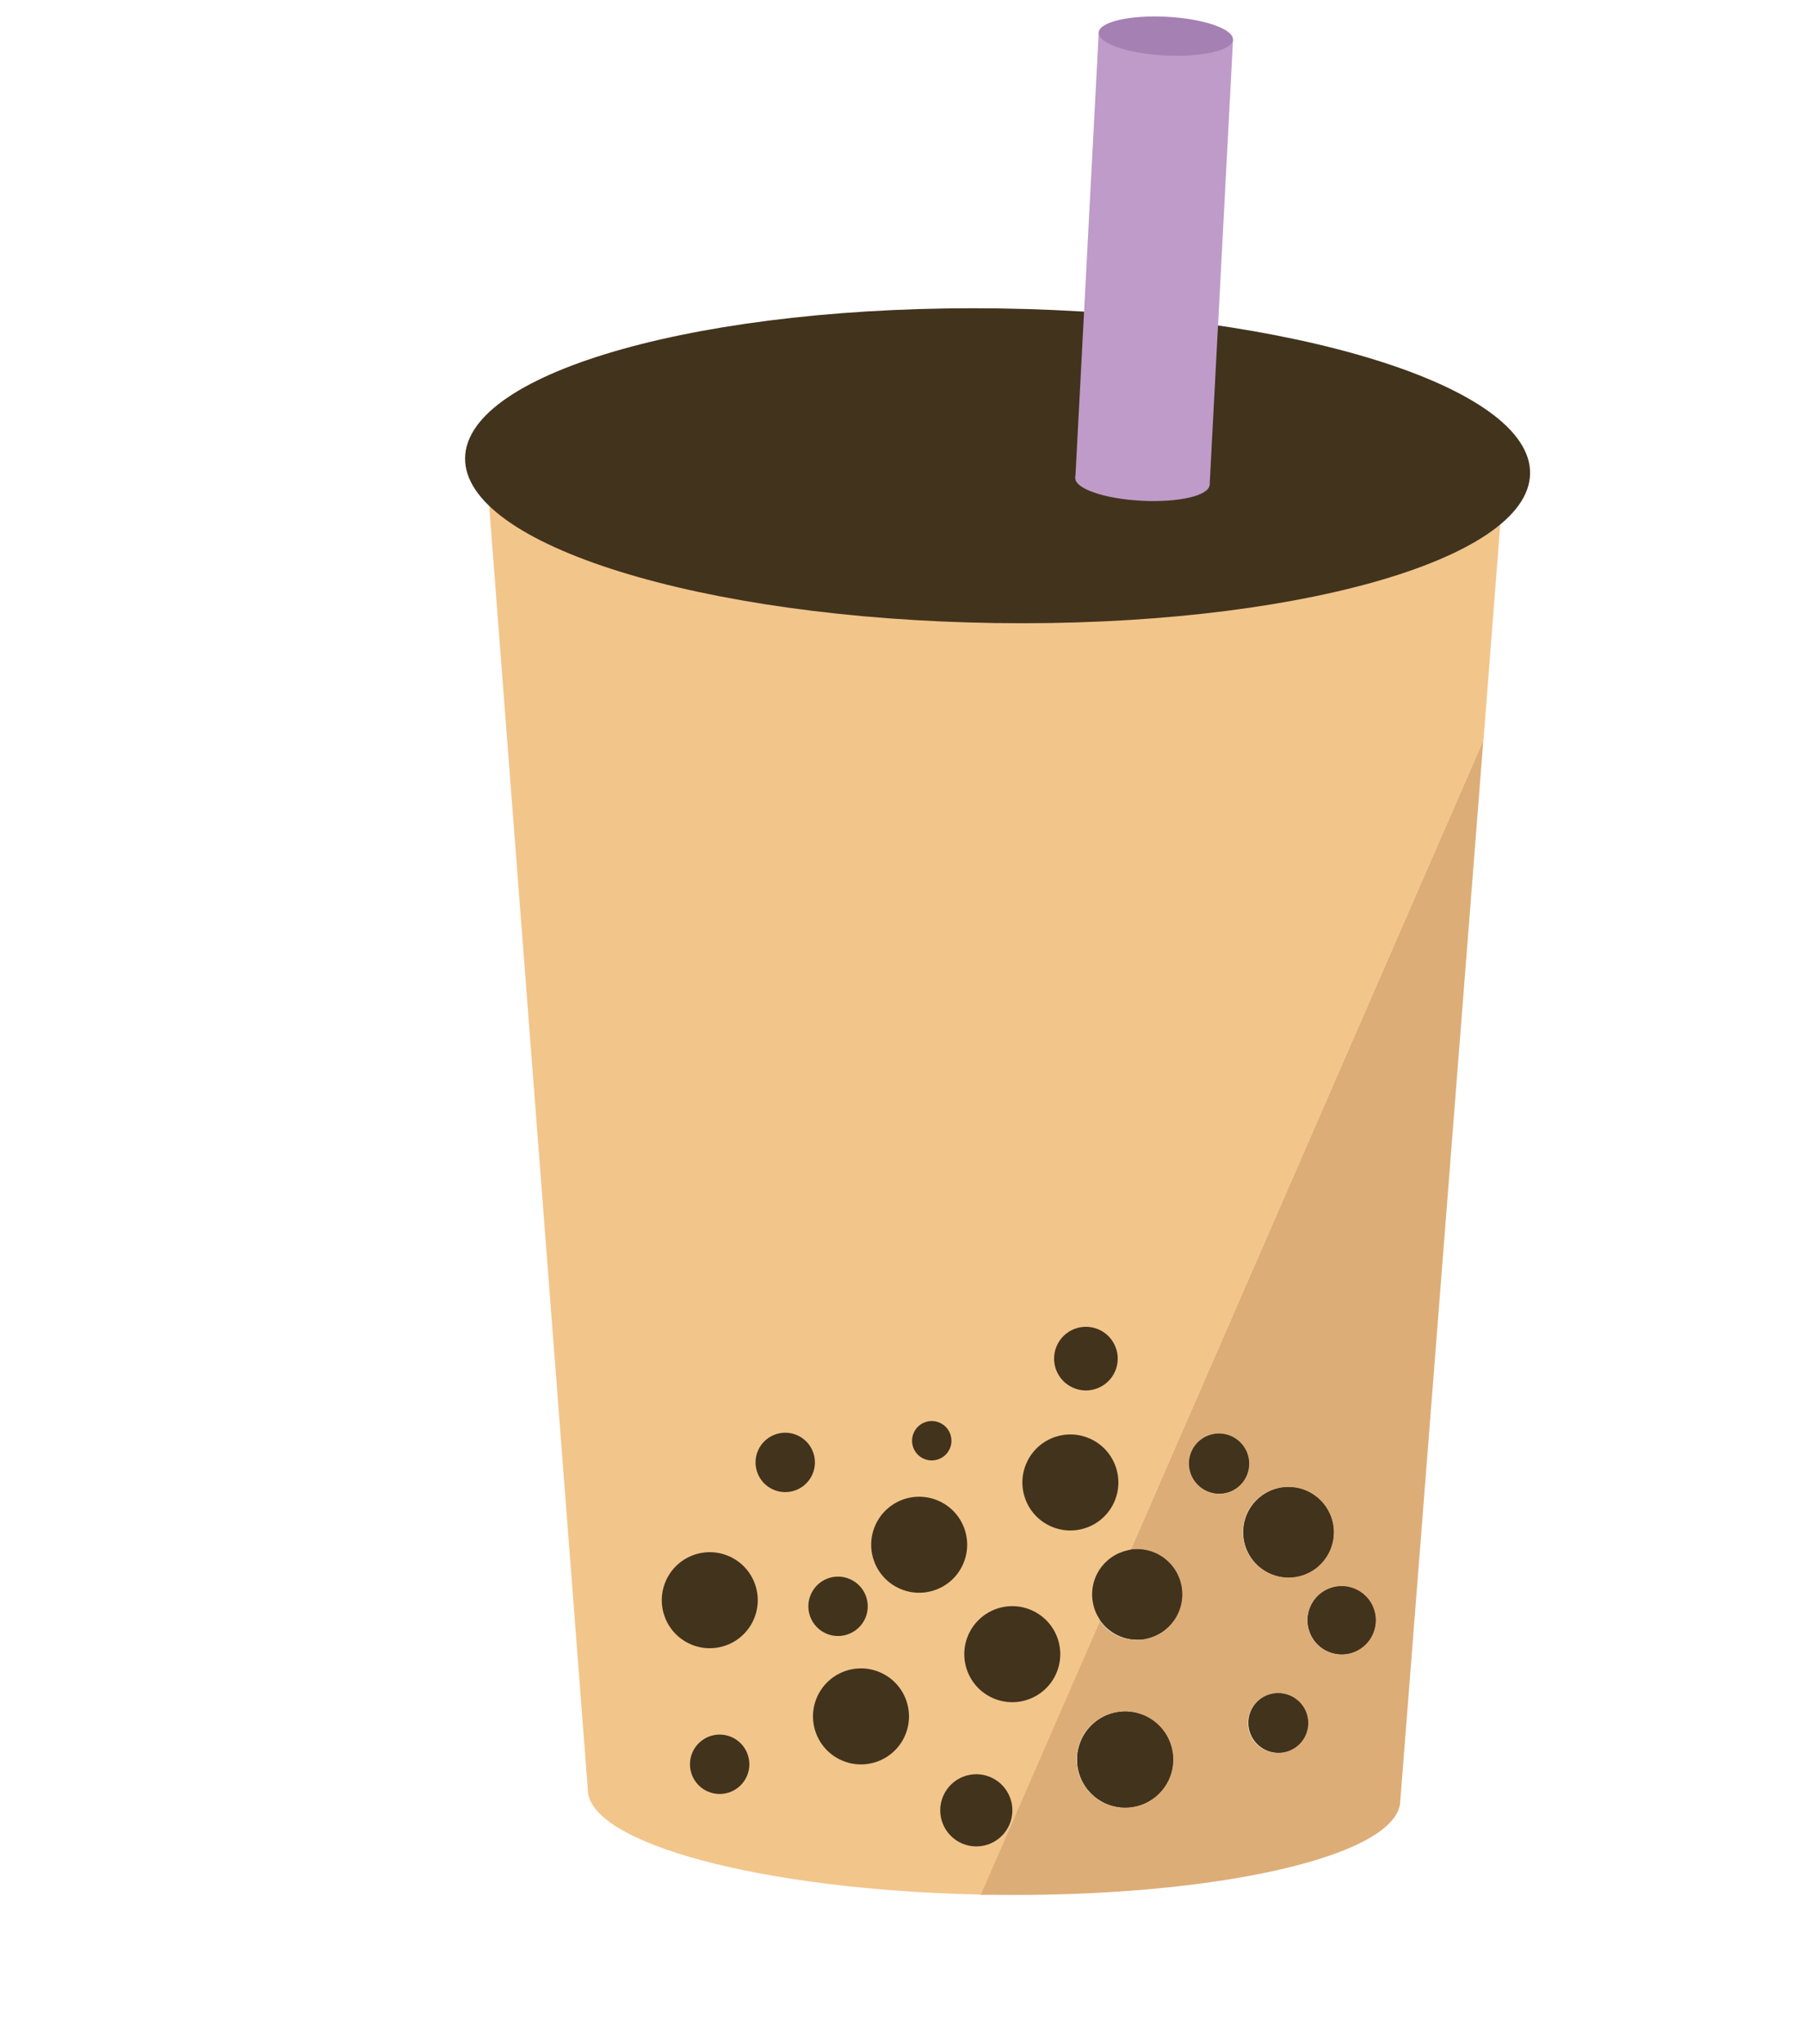 <svg width="91" height="103" viewBox="0 0 91 103" fill="none" xmlns="http://www.w3.org/2000/svg">
<path d="M70.597 90.75L74.784 37.301L56.997 78.117C57.397 78.062 57.805 78.115 58.178 78.269C58.551 78.424 58.876 78.675 59.12 78.997C59.364 79.319 59.517 79.7 59.565 80.101C59.613 80.502 59.553 80.909 59.392 81.279C59.23 81.65 58.974 81.97 58.647 82.208C58.321 82.446 57.937 82.593 57.535 82.633C57.133 82.674 56.728 82.607 56.361 82.439C55.994 82.271 55.678 82.008 55.446 81.678L49.424 95.496L50.01 95.494C61.344 95.641 70.558 93.524 70.597 90.75ZM61.761 75.243C61.468 75.303 61.163 75.275 60.886 75.163C60.609 75.05 60.371 74.858 60.203 74.61C60.036 74.362 59.945 74.071 59.943 73.771C59.941 73.472 60.028 73.179 60.192 72.929C60.357 72.679 60.592 72.484 60.867 72.368C61.143 72.251 61.447 72.219 61.741 72.276C62.034 72.332 62.305 72.474 62.518 72.684C62.731 72.894 62.877 73.163 62.937 73.456C62.979 73.651 62.981 73.852 62.944 74.047C62.908 74.243 62.832 74.429 62.723 74.596C62.613 74.762 62.472 74.905 62.307 75.016C62.142 75.127 61.956 75.204 61.761 75.243V75.243ZM58.741 90.001C58.478 90.402 58.103 90.717 57.662 90.905C57.221 91.094 56.734 91.147 56.262 91.058C55.791 90.969 55.356 90.743 55.014 90.407C54.671 90.072 54.436 89.642 54.337 89.172C54.239 88.703 54.282 88.215 54.461 87.77C54.64 87.325 54.947 86.943 55.343 86.673C55.739 86.402 56.207 86.255 56.686 86.251C57.166 86.246 57.636 86.383 58.038 86.646C58.568 87.002 58.936 87.553 59.063 88.179C59.19 88.805 59.065 89.455 58.716 89.99L58.741 90.001ZM65.41 79.449C64.969 79.542 64.51 79.502 64.091 79.335C63.672 79.167 63.313 78.879 63.058 78.506C62.803 78.134 62.664 77.695 62.66 77.244C62.655 76.793 62.784 76.35 63.03 75.972C63.277 75.594 63.63 75.299 64.045 75.121C64.46 74.945 64.918 74.895 65.361 74.978C65.805 75.061 66.213 75.275 66.535 75.591C66.857 75.906 67.079 76.311 67.171 76.752C67.231 77.045 67.232 77.347 67.175 77.641C67.118 77.935 67.003 78.215 66.837 78.464C66.672 78.713 66.458 78.927 66.21 79.093C65.961 79.26 65.681 79.375 65.388 79.433L65.41 79.449ZM65.67 87.649C65.563 87.815 65.424 87.959 65.262 88.071C65.099 88.184 64.916 88.263 64.722 88.304C64.529 88.345 64.329 88.348 64.135 88.311C63.941 88.275 63.755 88.2 63.59 88.092C63.425 87.984 63.282 87.843 63.171 87.68C63.06 87.516 62.983 87.332 62.944 87.138C62.904 86.944 62.904 86.745 62.942 86.551C62.98 86.357 63.057 86.172 63.167 86.008C63.386 85.68 63.726 85.452 64.112 85.374C64.499 85.295 64.901 85.372 65.231 85.589C65.561 85.805 65.792 86.143 65.874 86.528C65.956 86.914 65.883 87.317 65.67 87.649ZM67.98 83.342C67.647 83.412 67.302 83.381 66.987 83.254C66.672 83.127 66.402 82.909 66.21 82.629C66.019 82.349 65.915 82.017 65.912 81.678C65.909 81.338 66.007 81.006 66.192 80.722C66.379 80.438 66.645 80.215 66.957 80.082C67.27 79.949 67.614 79.912 67.948 79.975C68.282 80.038 68.589 80.199 68.831 80.437C69.073 80.675 69.24 80.98 69.309 81.312C69.395 81.758 69.301 82.22 69.048 82.598C68.795 82.975 68.403 83.237 67.957 83.327L67.98 83.342Z" fill="#DDAD77"/>
<path d="M57.805 82.589C57.368 82.679 56.915 82.639 56.502 82.474C56.088 82.309 55.731 82.027 55.476 81.662L49.454 95.48C38.435 95.254 29.597 92.895 29.634 90.166L24.709 26.112L24.457 22.824L54.251 23.257L56.506 23.292L57.896 23.312L61.038 23.353L75.871 23.568L75.601 26.873L74.791 37.299L57.004 78.115C57.585 78.043 58.171 78.198 58.641 78.547C59.111 78.895 59.429 79.412 59.529 79.988C59.629 80.565 59.503 81.158 59.178 81.645C58.852 82.131 58.352 82.474 57.781 82.602L57.805 82.589Z" fill="#F2C58B"/>
<path d="M59.993 74.075C59.933 73.783 59.96 73.48 60.072 73.204C60.184 72.927 60.375 72.69 60.621 72.523C60.868 72.355 61.158 72.264 61.456 72.262C61.754 72.259 62.046 72.345 62.296 72.508C62.545 72.672 62.74 72.905 62.857 73.18C62.973 73.454 63.006 73.757 62.95 74.049C62.895 74.342 62.754 74.612 62.545 74.825C62.336 75.038 62.069 75.184 61.777 75.245C61.386 75.325 60.978 75.247 60.644 75.028C60.31 74.809 60.076 74.466 59.993 74.075V74.075Z" fill="#F2C58B"/>
<path d="M58.753 90C58.491 90.401 58.117 90.715 57.677 90.903C57.237 91.09 56.751 91.143 56.281 91.055C55.811 90.967 55.377 90.741 55.035 90.407C54.693 90.072 54.458 89.644 54.36 89.176C54.261 88.708 54.304 88.221 54.482 87.777C54.66 87.333 54.965 86.952 55.36 86.681C55.755 86.411 56.221 86.264 56.699 86.258C57.178 86.253 57.647 86.389 58.047 86.65C58.314 86.824 58.544 87.048 58.723 87.311C58.903 87.573 59.029 87.868 59.094 88.179C59.16 88.49 59.163 88.811 59.105 89.124C59.046 89.436 58.926 89.734 58.753 90V90Z" fill="#F2C58B"/>
<path d="M65.427 79.451C64.986 79.544 64.527 79.504 64.108 79.336C63.689 79.168 63.33 78.88 63.075 78.508C62.82 78.136 62.681 77.696 62.676 77.245C62.671 76.794 62.8 76.352 63.047 75.974C63.293 75.596 63.647 75.3 64.061 75.123C64.476 74.946 64.934 74.896 65.378 74.98C65.821 75.063 66.23 75.276 66.552 75.592C66.874 75.908 67.095 76.312 67.188 76.754C67.249 77.046 67.253 77.348 67.198 77.642C67.143 77.937 67.03 78.217 66.867 78.467C66.703 78.718 66.492 78.934 66.245 79.103C65.998 79.271 65.72 79.389 65.427 79.451V79.451Z" fill="#F2C58B"/>
<path d="M65.713 87.656C65.496 87.989 65.156 88.222 64.767 88.304C64.378 88.385 63.972 88.309 63.639 88.092C63.306 87.875 63.073 87.534 62.992 87.145C62.91 86.757 62.986 86.351 63.203 86.018C63.42 85.685 63.761 85.452 64.15 85.37C64.343 85.33 64.541 85.328 64.735 85.364C64.928 85.4 65.112 85.474 65.277 85.582C65.442 85.689 65.584 85.829 65.695 85.991C65.806 86.153 65.885 86.336 65.925 86.529C65.965 86.721 65.968 86.92 65.931 87.114C65.895 87.307 65.821 87.491 65.713 87.656V87.656Z" fill="#F2C58B"/>
<path d="M67.994 83.337C67.661 83.406 67.316 83.375 67.001 83.248C66.686 83.121 66.416 82.904 66.225 82.623C66.033 82.343 65.929 82.012 65.926 81.672C65.923 81.333 66.021 81 66.207 80.716C66.393 80.432 66.659 80.209 66.971 80.077C67.284 79.944 67.629 79.907 67.962 79.97C68.296 80.033 68.603 80.194 68.845 80.432C69.088 80.669 69.254 80.974 69.323 81.306C69.415 81.752 69.326 82.215 69.077 82.596C68.828 82.976 68.438 83.242 67.994 83.337Z" fill="#F2C58B"/>
<path d="M50.178 31.4C65.005 31.617 77.076 28.243 77.14 23.865C77.204 19.487 65.237 15.762 50.41 15.545C35.583 15.329 23.512 18.702 23.448 23.081C23.384 27.459 35.352 31.184 50.178 31.4Z" fill="#42331D"/>
<path d="M34.817 82.864C36.042 83.398 37.468 82.837 38.001 81.612C38.535 80.388 37.975 78.962 36.75 78.428C35.525 77.894 34.099 78.455 33.566 79.68C33.032 80.904 33.592 82.33 34.817 82.864Z" fill="#42331D"/>
<path d="M42.441 88.72C43.666 89.254 45.091 88.693 45.625 87.469C46.159 86.244 45.599 84.818 44.374 84.284C43.149 83.751 41.723 84.311 41.189 85.536C40.656 86.76 41.216 88.186 42.441 88.72Z" fill="#42331D"/>
<path d="M45.374 80.068C46.599 80.602 48.025 80.042 48.558 78.817C49.092 77.592 48.532 76.166 47.307 75.633C46.082 75.099 44.657 75.659 44.123 76.884C43.589 78.109 44.149 79.534 45.374 80.068Z" fill="#42331D"/>
<path d="M38.99 75.074C39.748 75.404 40.63 75.058 40.96 74.3C41.29 73.542 40.944 72.66 40.186 72.33C39.428 72 38.546 72.347 38.216 73.104C37.886 73.862 38.232 74.744 38.99 75.074Z" fill="#42331D"/>
<path d="M58.753 90C58.491 90.401 58.117 90.715 57.677 90.903C57.237 91.09 56.751 91.143 56.281 91.055C55.811 90.967 55.377 90.741 55.035 90.407C54.693 90.072 54.458 89.644 54.36 89.176C54.261 88.708 54.304 88.221 54.482 87.777C54.66 87.333 54.965 86.952 55.36 86.681C55.755 86.411 56.221 86.264 56.699 86.258C57.178 86.253 57.647 86.389 58.047 86.65C58.314 86.824 58.544 87.048 58.723 87.311C58.903 87.573 59.029 87.868 59.094 88.179C59.16 88.49 59.163 88.811 59.105 89.124C59.046 89.436 58.926 89.734 58.753 90V90Z" fill="#42331D"/>
<path d="M65.713 87.656C65.496 87.989 65.156 88.222 64.767 88.304C64.378 88.385 63.972 88.309 63.639 88.092C63.306 87.875 63.073 87.534 62.992 87.145C62.91 86.757 62.986 86.351 63.203 86.018C63.42 85.685 63.761 85.452 64.15 85.37C64.343 85.33 64.541 85.328 64.735 85.364C64.928 85.4 65.112 85.474 65.277 85.582C65.442 85.689 65.584 85.829 65.695 85.991C65.806 86.153 65.885 86.336 65.925 86.529C65.965 86.721 65.968 86.92 65.931 87.114C65.895 87.307 65.821 87.491 65.713 87.656V87.656Z" fill="#42331D"/>
<path d="M35.684 90.287C36.442 90.617 37.324 90.27 37.654 89.513C37.984 88.755 37.637 87.873 36.88 87.543C36.122 87.213 35.24 87.559 34.91 88.317C34.58 89.075 34.926 89.957 35.684 90.287Z" fill="#42331D"/>
<path d="M41.653 82.326C42.41 82.656 43.292 82.309 43.623 81.552C43.953 80.794 43.606 79.912 42.848 79.582C42.091 79.251 41.209 79.598 40.879 80.356C40.548 81.114 40.895 81.996 41.653 82.326Z" fill="#42331D"/>
<path d="M57.804 82.589C57.368 82.679 56.915 82.639 56.501 82.474C56.087 82.309 55.731 82.027 55.476 81.662C55.296 81.411 55.171 81.126 55.11 80.823C55.048 80.531 55.044 80.229 55.099 79.935C55.154 79.641 55.267 79.36 55.43 79.11C55.594 78.859 55.805 78.643 56.052 78.475C56.299 78.306 56.577 78.188 56.87 78.126C56.92 78.112 56.971 78.102 57.023 78.099C57.603 78.028 58.19 78.182 58.66 78.531C59.13 78.88 59.448 79.396 59.547 79.973C59.647 80.55 59.522 81.143 59.196 81.629C58.871 82.116 58.371 82.459 57.8 82.587L57.804 82.589Z" fill="#42331D"/>
<path d="M50.068 85.584C51.293 86.118 52.719 85.557 53.253 84.332C53.786 83.108 53.226 81.682 52.001 81.148C50.776 80.614 49.351 81.175 48.817 82.4C48.283 83.624 48.843 85.05 50.068 85.584Z" fill="#42331D"/>
<path d="M48.495 92.903C49.415 93.304 50.487 92.883 50.888 91.962C51.289 91.041 50.868 89.97 49.947 89.568C49.027 89.167 47.955 89.588 47.554 90.509C47.153 91.43 47.574 92.501 48.495 92.903Z" fill="#42331D"/>
<path d="M52.997 76.93C54.222 77.464 55.648 76.904 56.182 75.679C56.715 74.454 56.155 73.028 54.93 72.495C53.705 71.961 52.28 72.521 51.746 73.746C51.212 74.971 51.772 76.396 52.997 76.93Z" fill="#42331D"/>
<path d="M46.578 73.519C47.081 73.738 47.666 73.508 47.885 73.005C48.103 72.503 47.874 71.918 47.371 71.699C46.869 71.48 46.284 71.71 46.065 72.212C45.846 72.715 46.076 73.3 46.578 73.519Z" fill="#42331D"/>
<path d="M61.763 75.238C61.47 75.299 61.165 75.272 60.888 75.16C60.61 75.048 60.372 74.857 60.204 74.609C60.035 74.362 59.944 74.071 59.941 73.771C59.938 73.472 60.024 73.179 60.188 72.928C60.352 72.678 60.586 72.482 60.862 72.365C61.137 72.248 61.441 72.215 61.735 72.271C62.029 72.327 62.3 72.468 62.513 72.678C62.727 72.888 62.873 73.156 62.934 73.449C62.976 73.644 62.978 73.844 62.941 74.04C62.904 74.235 62.83 74.421 62.721 74.587C62.612 74.754 62.471 74.897 62.307 75.008C62.142 75.12 61.957 75.198 61.763 75.238Z" fill="#42331D"/>
<path d="M54.106 69.941C54.918 70.295 55.863 69.924 56.217 69.112C56.571 68.299 56.199 67.354 55.387 67C54.575 66.647 53.63 67.018 53.276 67.83C52.922 68.642 53.294 69.587 54.106 69.941Z" fill="#42331D"/>
<path d="M65.427 79.451C64.986 79.544 64.527 79.504 64.108 79.336C63.689 79.168 63.33 78.88 63.075 78.508C62.82 78.136 62.681 77.696 62.676 77.245C62.671 76.794 62.8 76.352 63.047 75.974C63.293 75.596 63.647 75.3 64.061 75.123C64.476 74.946 64.934 74.896 65.378 74.98C65.821 75.063 66.23 75.276 66.552 75.592C66.874 75.908 67.095 76.312 67.188 76.754C67.249 77.046 67.253 77.348 67.198 77.642C67.143 77.937 67.03 78.217 66.867 78.467C66.703 78.718 66.492 78.934 66.245 79.103C65.998 79.271 65.72 79.389 65.427 79.451V79.451Z" fill="#42331D"/>
<path d="M67.994 83.337C67.661 83.406 67.316 83.375 67.001 83.248C66.686 83.121 66.416 82.904 66.225 82.623C66.033 82.343 65.929 82.012 65.926 81.672C65.923 81.333 66.021 81 66.207 80.716C66.393 80.432 66.659 80.209 66.971 80.077C67.284 79.944 67.629 79.907 67.962 79.97C68.296 80.033 68.603 80.194 68.845 80.432C69.088 80.669 69.254 80.974 69.323 81.306C69.415 81.752 69.326 82.215 69.077 82.596C68.828 82.976 68.438 83.242 67.994 83.337Z" fill="#42331D"/>
<path d="M62.164 1.998L55.393 1.643L54.214 24.083L60.985 24.438L62.164 1.998Z" fill="#BE9BC8"/>
<path d="M58.723 2.796C60.593 2.894 62.132 2.538 62.16 1.999C62.188 1.461 60.696 0.945 58.826 0.846C56.956 0.748 55.417 1.105 55.389 1.643C55.361 2.182 56.854 2.698 58.723 2.796Z" fill="#A580B2"/>
<path d="M57.546 25.237C59.415 25.336 60.954 24.979 60.982 24.44C61.011 23.902 59.518 23.386 57.648 23.288C55.778 23.189 54.24 23.546 54.211 24.085C54.183 24.623 55.676 25.139 57.546 25.237Z" fill="#BE9BC8"/>
<path d="M55.456 81.653L57.008 78.093C57.409 78.036 57.819 78.088 58.194 78.242C58.569 78.396 58.896 78.647 59.142 78.97C59.387 79.293 59.542 79.676 59.59 80.078C59.639 80.481 59.579 80.889 59.417 81.261C59.255 81.633 58.997 81.955 58.669 82.193C58.341 82.432 57.955 82.579 57.551 82.619C57.148 82.659 56.741 82.591 56.373 82.421C56.004 82.251 55.688 81.986 55.456 81.653V81.653Z" fill="#42331D"/>
<path d="M59.993 74.075C59.933 73.783 59.96 73.48 60.072 73.204C60.184 72.927 60.375 72.69 60.621 72.523C60.868 72.355 61.158 72.264 61.456 72.262C61.754 72.259 62.046 72.345 62.296 72.508C62.545 72.672 62.74 72.905 62.857 73.18C62.973 73.454 63.006 73.757 62.95 74.049C62.895 74.342 62.754 74.612 62.545 74.825C62.336 75.038 62.069 75.184 61.777 75.245C61.386 75.325 60.978 75.247 60.644 75.028C60.31 74.809 60.076 74.466 59.993 74.075V74.075Z" fill="#42331D"/>
<path d="M58.048 86.65C58.448 86.912 58.762 87.287 58.949 87.728C59.137 88.168 59.189 88.655 59.1 89.125C59.011 89.595 58.784 90.029 58.449 90.37C58.113 90.712 57.684 90.946 57.215 91.043C56.747 91.141 56.26 91.097 55.816 90.917C55.372 90.738 54.992 90.431 54.722 90.035C54.453 89.639 54.308 89.172 54.304 88.693C54.3 88.215 54.439 87.746 54.702 87.346C55.054 86.81 55.604 86.436 56.231 86.306C56.858 86.176 57.511 86.299 58.048 86.65V86.65Z" fill="#42331D"/>
<path d="M67.193 76.756C67.284 77.196 67.244 77.653 67.076 78.07C66.908 78.488 66.62 78.845 66.249 79.099C65.878 79.353 65.439 79.49 64.99 79.495C64.54 79.5 64.099 79.371 63.723 79.125C63.346 78.88 63.051 78.528 62.875 78.114C62.698 77.701 62.648 77.244 62.731 76.802C62.813 76.361 63.025 75.953 63.339 75.631C63.653 75.31 64.056 75.088 64.496 74.996C65.087 74.874 65.702 74.99 66.207 75.32C66.712 75.65 67.067 76.166 67.193 76.756V76.756Z" fill="#42331D"/>
<path d="M65.251 85.576C65.416 85.683 65.558 85.821 65.669 85.983C65.781 86.145 65.859 86.327 65.9 86.52C65.941 86.712 65.943 86.91 65.907 87.104C65.871 87.297 65.796 87.481 65.689 87.645C65.472 87.978 65.131 88.211 64.742 88.293C64.353 88.375 63.947 88.299 63.615 88.082C63.282 87.864 63.049 87.524 62.967 87.135C62.885 86.746 62.961 86.34 63.178 86.007C63.286 85.842 63.425 85.7 63.587 85.589C63.749 85.478 63.932 85.4 64.125 85.36C64.317 85.32 64.516 85.319 64.709 85.356C64.903 85.393 65.087 85.468 65.251 85.576V85.576Z" fill="#42331D"/>
<path d="M65.958 82.005C65.889 81.673 65.921 81.328 66.048 81.013C66.175 80.699 66.393 80.429 66.673 80.238C66.953 80.047 67.284 79.944 67.623 79.941C67.963 79.938 68.295 80.035 68.579 80.221C68.863 80.406 69.085 80.672 69.218 80.984C69.351 81.296 69.389 81.641 69.326 81.974C69.263 82.308 69.103 82.615 68.866 82.857C68.629 83.1 68.325 83.267 67.993 83.337C67.772 83.383 67.544 83.386 67.322 83.344C67.1 83.302 66.888 83.217 66.699 83.094C66.51 82.97 66.347 82.81 66.22 82.623C66.093 82.436 66.004 82.226 65.958 82.005Z" fill="#42331D"/>
</svg>
